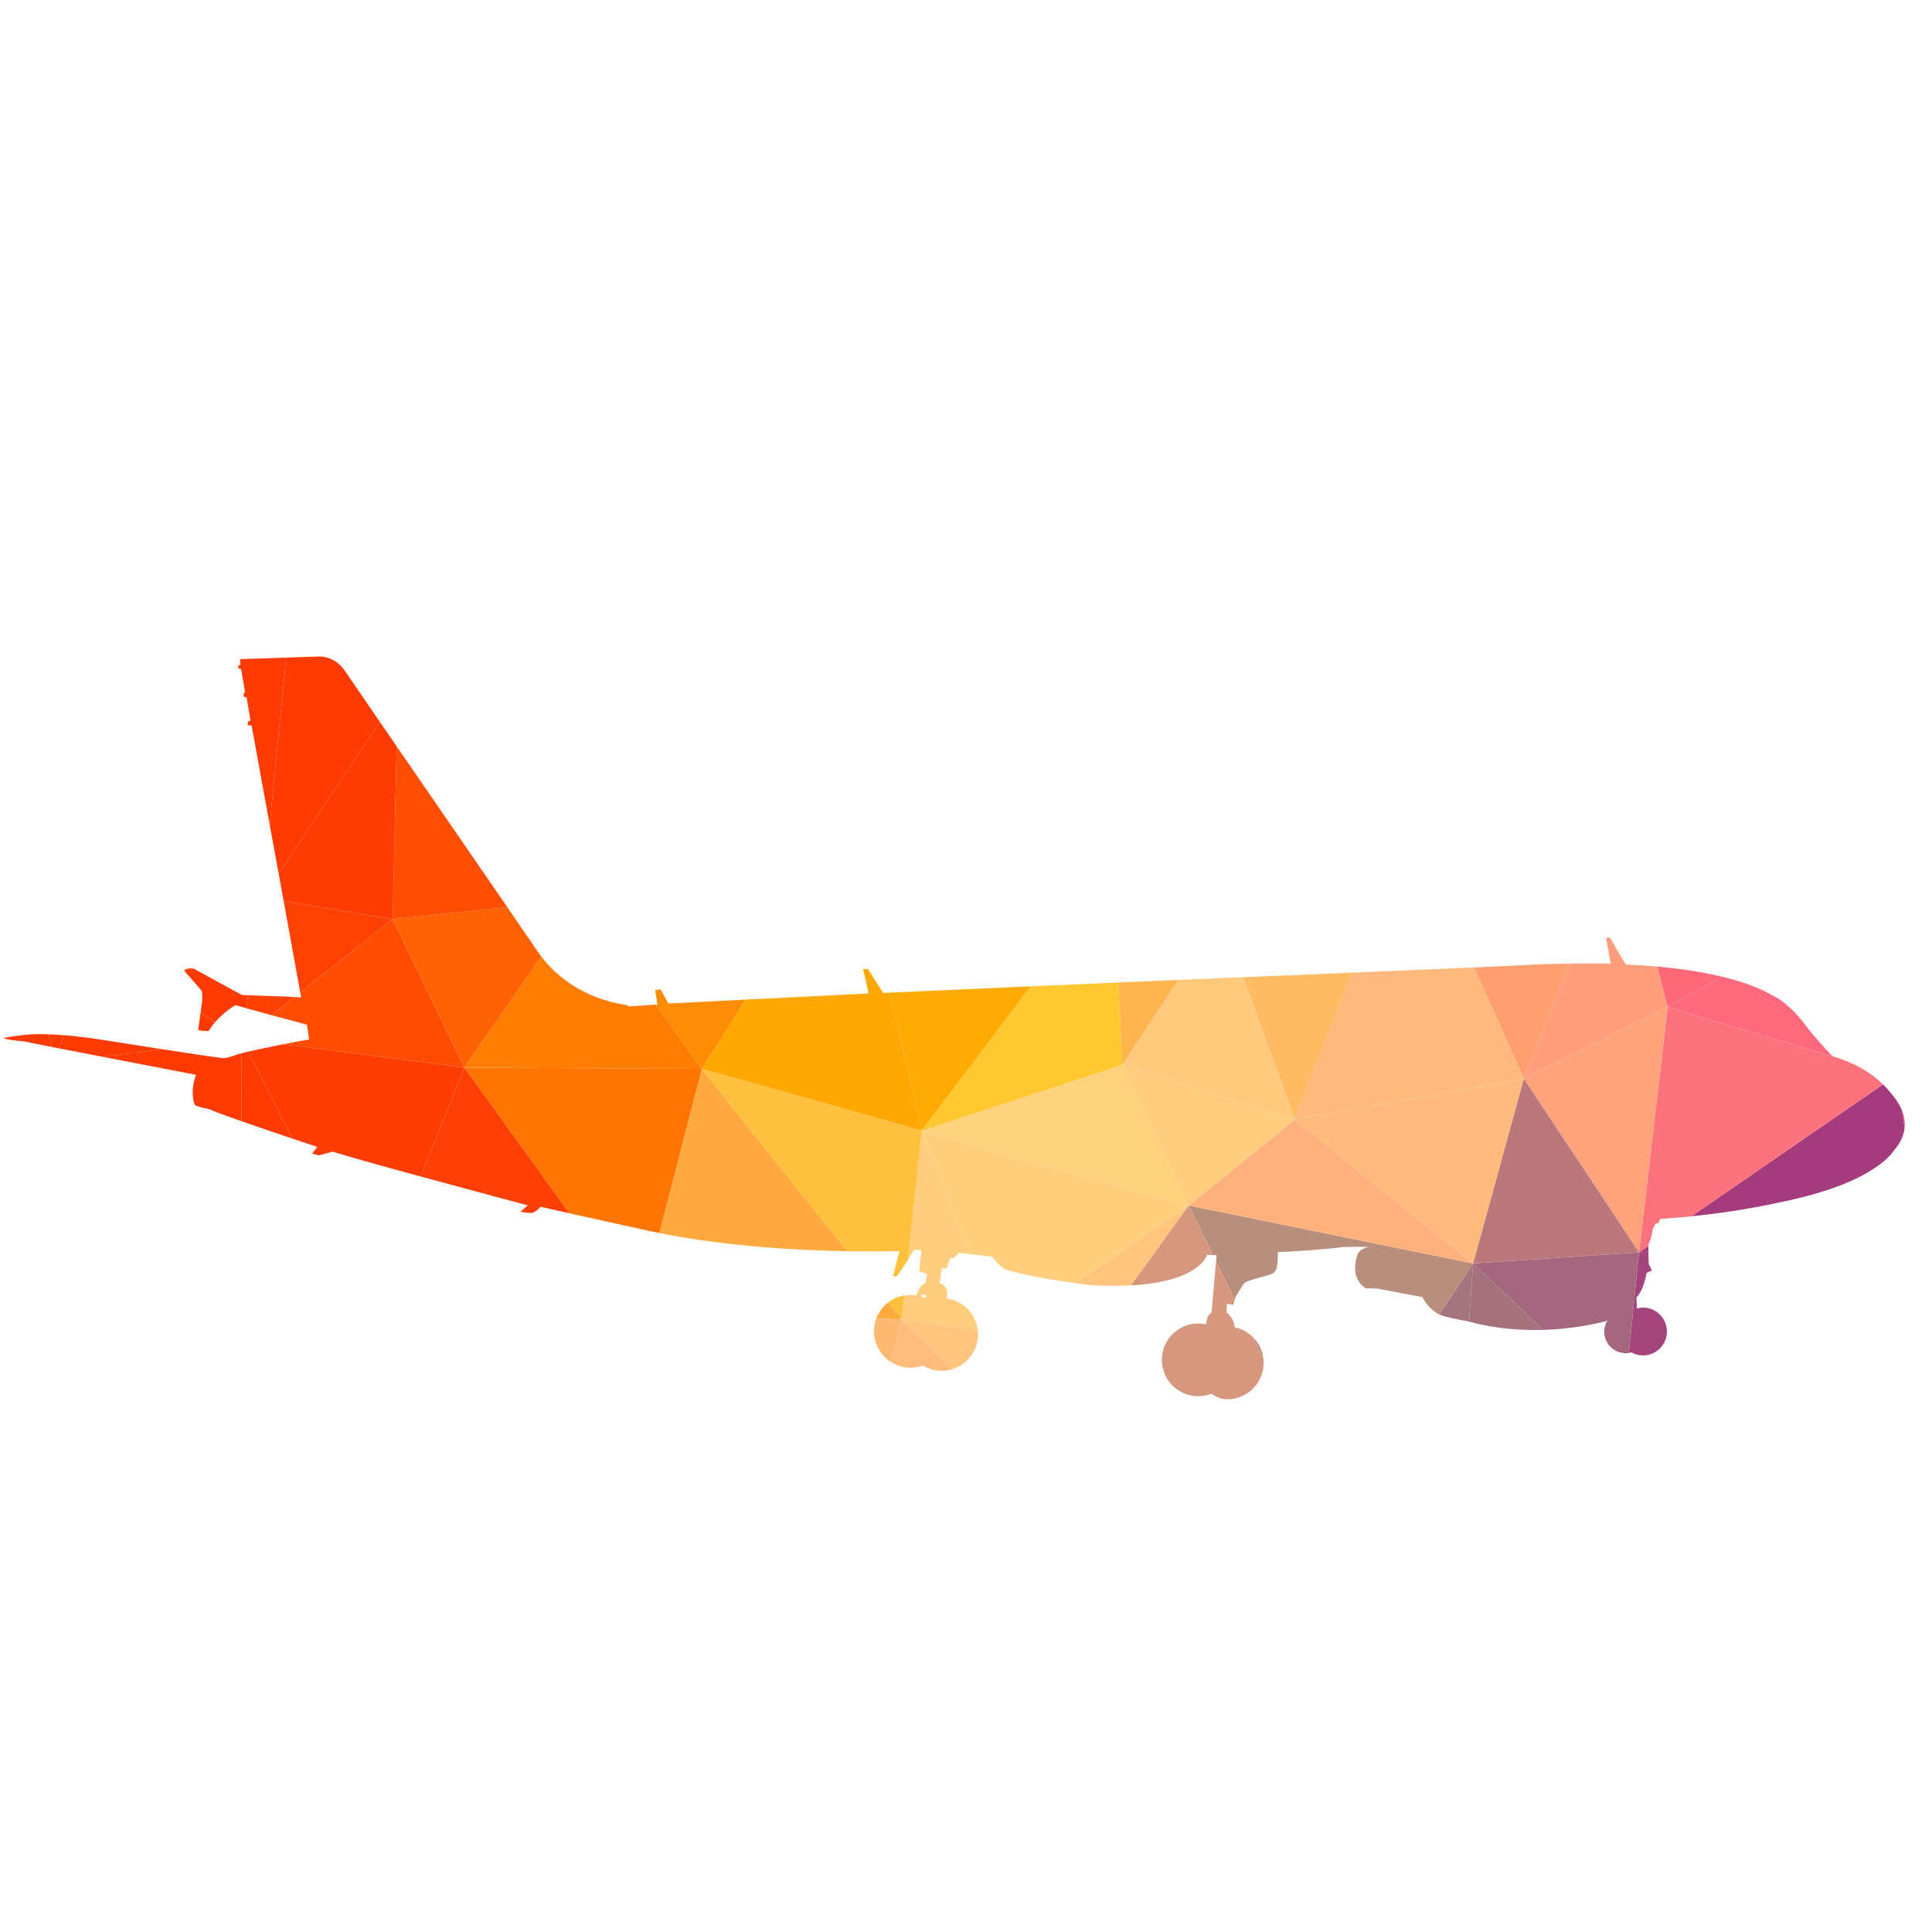 <?xml version="1.0" encoding="UTF-8" standalone="no"?>
<!-- Created with Inkscape (http://www.inkscape.org/) -->

<svg
   version="1.1"
   id="svg308"
   xml:space="preserve"
   width="800"
   height="800"
   viewBox="0 0 800 800"
   sodipodi:docname="airplane-outline-vector-publicdomainvectors.org.svg"
   inkscape:version="1.1.2 (b8e25be833, 2022-02-05)"
   xmlns:inkscape="http://www.inkscape.org/namespaces/inkscape"
   xmlns:sodipodi="http://sodipodi.sourceforge.net/DTD/sodipodi-0.dtd"
   xmlns="http://www.w3.org/2000/svg"
   xmlns:svg="http://www.w3.org/2000/svg"><defs
     id="defs312"><clipPath
       clipPathUnits="userSpaceOnUse"
       id="clipPath322"><path
         d="M 0,600 H 600 V 0 H 0 Z"
         id="path320" /></clipPath></defs><sodipodi:namedview
     id="namedview310"
     pagecolor="#ffffff"
     bordercolor="#666666"
     borderopacity="1.0"
     inkscape:pageshadow="2"
     inkscape:pageopacity="0.0"
     inkscape:pagecheckerboard="0"
     showgrid="false"
     inkscape:zoom="1.03875"
     inkscape:cx="400"
     inkscape:cy="400"
     inkscape:window-width="1920"
     inkscape:window-height="1018"
     inkscape:window-x="-8"
     inkscape:window-y="-8"
     inkscape:window-maximized="1"
     inkscape:current-layer="g314" /><g
     id="g314"
     inkscape:groupmode="layer"
     inkscape:label="airplane-outline-vector-publicdomainvectors.org"
     transform="matrix(1.333,0,0,-1.333,0,800)"><g
       id="g316"><g
         id="g318"
         clip-path="url(#clipPath322)"><path
           d="m 570.427,271.658 c -0.554,0.186 -0.936,0.32 -1.102,0.422 -1.084,0.67 -6.72,7.358 -7.581,8.411 -5.363,7.517 -9.975,9.911 -10.677,10.166 -4.38,2.7 -10.146,4.664 -16.105,6.092 l -16.931,-9.417 z"
           style="fill:#ff697d;fill-opacity:1;fill-rule:nonzero;stroke:none"
           id="path324" /><path
           d="m 590.735,255.413 0.906,-5.547 c 0.198,2.083 -0.252,3.976 -0.906,5.547"
           style="fill:#ff3e7d;fill-opacity:1;fill-rule:nonzero;stroke:none"
           id="path326" /><path
           d="m 557.388,227.643 c 25.408,5.873 30.596,14.636 31.074,15.307 2.079,2.414 2.974,4.767 3.179,6.916 l -0.906,5.547 c -0.985,2.374 -2.431,4.019 -2.797,4.487 -0.959,1.264 -1.972,2.393 -3.009,3.406 l -59.517,-40.984 c 13.438,1.366 23.809,3.449 31.976,5.321"
           style="fill:#a43b7d;fill-opacity:1;fill-rule:nonzero;stroke:none"
           id="path328" /><path
           d="m 512.062,211.378 c -0.007,0.669 -0.006,1.295 0.009,1.758 l -2.935,-2.022 z"
           style="fill:#a43b7d;fill-opacity:1;fill-rule:nonzero;stroke:none"
           id="path330" /><path
           d="m 505.972,179.862 c 0.282,0.047 0.559,0.111 0.832,0.185 1.062,-0.587 2.267,-0.949 3.566,-0.949 4.108,0 7.435,3.325 7.435,7.43 0,4.107 -3.327,7.434 -7.435,7.434 -0.666,0 -1.302,-0.116 -1.916,-0.281 0.004,0.541 -0.01,1.729 -0.147,3.446 2.442,2.347 3.177,7.629 3.177,7.629 l 1.66,0.733 -0.991,2.013 c 0,0 -0.074,2.084 -0.091,3.876 l -2.926,-0.264 z"
           style="fill:#a4447d;fill-opacity:1;fill-rule:nonzero;stroke:none"
           id="path332" /><path
           d="m 509.136,211.114 2.935,2.022 c 0.011,0.294 0.027,0.523 0.049,0.654 0.641,0.51 1.311,4.661 1.311,4.661 0,0 0,-0.159 0.764,1.516 1.654,0.288 1.055,0.972 1.566,1.547 3.383,0.225 6.595,0.499 9.651,0.808 l 59.517,40.984 c -5.594,5.457 -11.919,7.483 -14.502,8.352 l -52.396,15.674 z"
           style="fill:#fc727d;fill-opacity:1;fill-rule:nonzero;stroke:none"
           id="path334" /><path
           d="m 534.962,296.749 c -7.125,1.707 -14.525,2.647 -20.167,3.159 l 3.236,-12.576 z"
           style="fill:#ff6879;fill-opacity:1;fill-rule:nonzero;stroke:none"
           id="path336" /><path
           d="m 518.031,287.332 -44.678,-22.238 35.783,-53.98 z"
           style="fill:#ffa37d;fill-opacity:1;fill-rule:nonzero;stroke:none"
           id="path338" /><path
           d="m 518.031,287.332 -3.236,12.576 c -5.594,0.509 -9.458,0.598 -9.601,0.598 -0.406,0 -4.321,7.135 -4.896,8.056 -0.574,0.922 -1.363,0.024 -1.363,0.024 0,0 1.248,-6.723 1.439,-7.776 -2.985,0.048 -7.816,0.064 -12.902,0.002 l -14.119,-35.718 z"
           style="fill:#ff9d7d;fill-opacity:1;fill-rule:nonzero;stroke:none"
           id="path340" /><path
           d="m 487.472,300.812 c -4.973,-0.062 -10.19,-0.198 -14.166,-0.45 -1.868,-0.119 -7.659,-0.388 -15.451,-0.733 l 15.498,-34.535 z"
           style="fill:#ff9e6f;fill-opacity:1;fill-rule:nonzero;stroke:none"
           id="path342" /><path
           d="m 456.362,189.594 c 8.131,-2.209 16.094,-2.752 22.896,-2.559 l -21.675,20.643 z"
           style="fill:#a4717d;fill-opacity:1;fill-rule:nonzero;stroke:none"
           id="path344" /><path
           d="m 457.583,207.678 21.675,-20.643 c 11.525,0.328 19.713,2.766 19.713,2.766 l 0.334,0.14 c -0.609,-1.009 -0.979,-2.178 -0.979,-3.443 0,-3.709 3.006,-6.716 6.715,-6.716 0.318,0 0.628,0.031 0.931,0.08 l 3.164,31.252 z"
           style="fill:#a4677d;fill-opacity:1;fill-rule:nonzero;stroke:none"
           id="path346" /><path
           d="m 509.136,211.114 -35.783,53.98 -15.77,-57.416 z"
           style="fill:#ba787d;fill-opacity:1;fill-rule:nonzero;stroke:none"
           id="path348" /><path
           d="m 420.028,298.013 c -15.351,-0.644 -29.211,-1.215 -33.954,-1.41 l 16.115,-44.247 z"
           style="fill:#ffbc65;fill-opacity:1;fill-rule:nonzero;stroke:none"
           id="path350" /><path
           d="m 473.353,265.094 -71.164,-12.738 55.394,-44.678 z"
           style="fill:#ffba7d;fill-opacity:1;fill-rule:nonzero;stroke:none"
           id="path352" /><path
           d="m 473.353,265.094 -15.498,34.535 c -10.532,-0.465 -24.721,-1.067 -37.827,-1.616 l -17.839,-45.657 z"
           style="fill:#ffb97d;fill-opacity:1;fill-rule:nonzero;stroke:none"
           id="path354" /><path
           d="m 447.108,191.827 c 0.154,-0.077 0.291,-0.141 0.403,-0.19 2.555,-0.83 4.055,-1.116 8.268,-1.884 0.195,-0.055 0.389,-0.106 0.583,-0.159 l 1.221,18.084 z"
           style="fill:#a4757d;fill-opacity:1;fill-rule:nonzero;stroke:none"
           id="path356" /><path
           d="m 389.31,184.669 3.107,-6.35 c -0.335,2.455 -1.459,4.66 -3.107,6.35"
           style="fill:#b88e7d;fill-opacity:1;fill-rule:nonzero;stroke:none"
           id="path358" /><path
           d="m 369.236,225.671 7.53,-15.381 1.157,-0.075 c 0,0 -0.067,-0.743 -0.174,-1.933 l 5.814,-11.878 c 0.081,0.299 0.168,0.627 0.265,0.976 0.703,0.897 1.756,2.939 2.523,4.025 0.765,1.084 7.405,2.361 9.001,3.127 1.596,0.767 1.596,4.087 1.596,6.703 2.554,-0.062 16.791,0.958 19.984,1.534 1.978,0 5.075,0.192 8.138,0.032 -2.233,-0.608 -2.713,-1.31 -3.159,-1.884 -3.193,-8.171 2.425,-10.98 2.425,-10.98 0,0 3.001,-0.065 3.449,-0.065 0.446,-0.063 11.045,-2.107 14.11,-2.683 1.478,-3.127 3.967,-4.732 5.213,-5.362 l 10.475,15.851 z"
           style="fill:#b88e7d;fill-opacity:1;fill-rule:nonzero;stroke:none"
           id="path360" /><path
           d="m 457.583,207.678 -55.394,44.678 -32.953,-26.685 z"
           style="fill:#ffb17d;fill-opacity:1;fill-rule:nonzero;stroke:none"
           id="path362" /><path
           d="m 402.189,252.356 -16.115,44.247 c -1.122,-0.046 -1.735,-0.072 -1.735,-0.072 -1.806,-0.058 -8.734,-0.351 -18.299,-0.765 l -17.425,-26.427 z"
           style="fill:#ffca7d;fill-opacity:1;fill-rule:nonzero;stroke:none"
           id="path364" /><path
           d="m 351.277,200.863 c 21.694,1.174 23.708,9.543 23.708,9.543 l 1.781,-0.116 -7.53,15.381 z"
           style="fill:#d5977d;fill-opacity:1;fill-rule:nonzero;stroke:none"
           id="path366" /><path
           d="m 376.326,192.275 c -1.297,-0.418 -1.581,-2.435 -1.643,-3.517 -0.793,0.178 -1.616,0.277 -2.463,0.277 -6.241,0 -11.3,-5.06 -11.3,-11.301 0,-6.24 5.059,-11.299 11.3,-11.299 1.449,0 2.831,0.283 4.105,0.779 1.421,-1.026 3.034,-1.736 4.898,-1.736 6.241,0 11.299,5.058 11.299,11.298 0,0.524 -0.036,1.038 -0.105,1.543 l -3.107,6.35 c -1.555,1.592 -3.575,2.727 -5.841,3.184 0.053,2.746 -2.482,4.613 -2.482,4.613 0,0 0.159,2.33 0.159,2.587 0,0.255 1.693,-0.288 1.853,-0.288 0.121,0 0.301,0.658 0.564,1.639 l -5.814,11.878 c -0.361,-3.998 -1.176,-13.054 -1.423,-16.007"
           style="fill:#d5977d;fill-opacity:1;fill-rule:nonzero;stroke:none"
           id="path368" /><path
           d="m 333.878,201.568 c 3.051,-0.413 5.268,-0.652 5.803,-0.673 4.386,-0.224 8.226,-0.213 11.596,-0.032 l 17.959,24.808 z"
           style="fill:#ffc57d;fill-opacity:1;fill-rule:nonzero;stroke:none"
           id="path370" /><path
           d="m 402.189,252.356 -53.574,16.983 20.621,-43.668 z"
           style="fill:#ffcd7d;fill-opacity:1;fill-rule:nonzero;stroke:none"
           id="path372" /><path
           d="m 366.04,295.766 c -5.507,-0.239 -11.888,-0.517 -18.67,-0.815 l 1.245,-25.612 z"
           style="fill:#ffb44d;fill-opacity:1;fill-rule:nonzero;stroke:none"
           id="path374" /><path
           d="M 348.615,269.339 286.348,248.92 369.236,225.671 Z"
           style="fill:#ffd27d;fill-opacity:1;fill-rule:nonzero;stroke:none"
           id="path376" /><path
           d="m 286.348,248.92 14.86,-38.316 c 2.354,-0.266 5.348,-0.621 7.125,-0.899 2.81,-3.896 4.405,-4.023 5.236,-4.279 5.989,-1.705 14.606,-3.085 20.309,-3.858 l 35.358,24.103 z"
           style="fill:#ffcf7d;fill-opacity:1;fill-rule:nonzero;stroke:none"
           id="path378" /><path
           d="m 320.233,293.756 c -19.776,-0.874 -37.902,-1.682 -43.84,-1.945 l 9.955,-42.891 z"
           style="fill:#ffab03;fill-opacity:1;fill-rule:nonzero;stroke:none"
           id="path380" /><path
           d="m 348.615,269.339 -1.245,25.612 c -8.719,-0.383 -18.099,-0.796 -27.137,-1.195 L 286.348,248.92 Z"
           style="fill:#ffc730;fill-opacity:1;fill-rule:nonzero;stroke:none"
           id="path382" /><path
           d="m 287.511,196.853 c -0.463,0.213 -0.94,0.403 -1.436,0.552 l 0.199,0.616 1.405,-0.224 z m -5.444,12.028 c 1.03,1.637 1.878,3.025 1.878,3.025 l 2.267,-0.127 -0.703,-6.574 2.458,-0.736 c 0,0 -0.127,-0.925 -0.447,-2.937 -1.801,-0.613 -2.523,-2.561 -2.812,-3.813 -0.622,0.107 -1.259,0.174 -1.912,0.174 -0.655,0 -1.296,-0.059 -1.921,-0.166 l -0.795,-7.436 23.65,-3.423 c -0.559,5.146 -4.576,9.245 -9.677,9.948 0.972,4.27 -2.192,4.589 -2.192,4.589 l 0.702,4.852 c 0,0 1.182,-0.128 1.374,-0.128 0.191,0 1.181,3.064 1.212,3.225 0.033,0.159 1.054,-0.035 1.15,-0.035 0.096,0 1.436,1.663 1.436,1.663 0,0 1.516,-0.159 3.473,-0.378 l -14.86,38.316 z"
           style="fill:#ffcd7d;fill-opacity:1;fill-rule:nonzero;stroke:none"
           id="path384" /><path
           d="m 295.87,174.845 c 4.595,1.434 7.93,5.722 7.93,10.79 0,0.417 -0.026,0.828 -0.07,1.233 l -23.65,3.423 z"
           style="fill:#ffc47d;fill-opacity:1;fill-rule:nonzero;stroke:none"
           id="path386" /><path
           d="m 276.833,176.994 c 1.73,-1.077 3.773,-1.702 5.963,-1.702 1.355,0 2.647,0.252 3.851,0.689 1.709,-1.038 3.707,-1.647 5.853,-1.647 1.174,0 2.306,0.179 3.37,0.511 l -15.79,15.446 z"
           style="fill:#ffbc7d;fill-opacity:1;fill-rule:nonzero;stroke:none"
           id="path388" /><path
           d="m 286.348,248.92 -9.955,42.891 c -1.32,-0.06 -2.04,-0.091 -2.04,-0.091 l -4.765,7.445 -1.509,-0.048 c 0,0 0.671,-2.393 1.724,-7.566 -2.474,-0.107 -21.77,-1.083 -38.214,-1.918 l -13.574,-21.507 z"
           style="fill:#ffa803;fill-opacity:1;fill-rule:nonzero;stroke:none"
           id="path390" /><path
           d="m 275.896,195.539 c -1.649,-1.273 -2.936,-2.99 -3.681,-4.975 l 7.865,-0.273 z"
           style="fill:#ffaa3f;fill-opacity:1;fill-rule:nonzero;stroke:none"
           id="path392" /><path
           d="m 204.816,217.119 c 21.087,-4.225 43.602,-5.39 58.375,-5.647 l -45.176,56.654 z"
           style="fill:#ffaa3f;fill-opacity:1;fill-rule:nonzero;stroke:none"
           id="path394" /><path
           d="m 280.875,197.727 c -1.853,-0.318 -3.552,-1.085 -4.979,-2.188 l 4.184,-5.248 z"
           style="fill:#ffc03d;fill-opacity:1;fill-rule:nonzero;stroke:none"
           id="path396" /><path
           d="m 218.015,268.126 45.176,-56.654 c 8.869,-0.155 14.949,0.017 16.254,0.051 -0.257,-0.638 -2.044,-7.757 -2.044,-7.757 0,0 0.447,-0.191 1.118,-0.094 0.387,0.258 2.138,2.967 3.548,5.209 l 4.281,40.039 z"
           style="fill:#ffc03d;fill-opacity:1;fill-rule:nonzero;stroke:none"
           id="path398" /><path
           d="m 272.215,190.564 c -0.464,-1.235 -0.72,-2.574 -0.72,-3.971 0,-4.052 2.134,-7.604 5.338,-9.599 l 3.247,13.297 z"
           style="fill:#ffb972;fill-opacity:1;fill-rule:nonzero;stroke:none"
           id="path400" /><path
           d="m 231.589,289.633 c -12.838,-0.652 -23.938,-1.217 -23.938,-1.217 l -2.466,4.429 -1.651,-0.286 0.67,-4.455 -0.46,-0.03 14.271,-19.948 z"
           style="fill:#ff8c03;fill-opacity:1;fill-rule:nonzero;stroke:none"
           id="path402" /><path
           d="m 144.224,268.53 32.642,-45.262 c 6.861,-1.538 16.049,-3.584 21.529,-4.752 2.119,-0.499 4.262,-0.964 6.421,-1.397 l 13.199,51.007 z"
           style="fill:#ff7503;fill-opacity:1;fill-rule:nonzero;stroke:none"
           id="path404" /><path
           d="m 218.015,268.126 -14.271,19.948 -8.414,-0.545 -0.448,0.383 c -16.664,2.407 -24.596,12.352 -26.738,15.095 l -23.92,-34.477 z"
           style="fill:#ff7d03;fill-opacity:1;fill-rule:nonzero;stroke:none"
           id="path406" /><path
           d="m 130.669,234.691 c 16.102,-4.388 33.281,-8.962 33.281,-8.962 l -2.297,-1.979 c 0,0 1.34,-0.383 2.841,-0.352 1.532,-0.416 3.414,1.884 3.414,1.884 0,0 3.829,-0.865 8.958,-2.014 l -32.642,45.262 z"
           style="fill:#ff3f03;fill-opacity:1;fill-rule:nonzero;stroke:none"
           id="path408" /><path
           d="m 144.224,268.53 23.92,34.477 c -0.132,0.167 -0.243,0.309 -0.331,0.42 -1.683,2.483 -5.4,7.903 -10.205,14.895 l -35.623,-3.698 z"
           style="fill:#ff6203;fill-opacity:1;fill-rule:nonzero;stroke:none"
           id="path410" /><path
           d="m 157.608,318.322 c -9.622,14.004 -23.609,34.313 -34.379,49.97 l -1.244,-53.668 z"
           style="fill:#ff4e03;fill-opacity:1;fill-rule:nonzero;stroke:none"
           id="path412" /><path
           d="m 123.229,368.292 c -1.86,2.705 -3.624,5.271 -5.252,7.641 L 86.554,328.799 c 0.531,-2.904 1.057,-5.784 1.569,-8.587 l 33.862,-5.588 z"
           style="fill:#ff3c03;fill-opacity:1;fill-rule:nonzero;stroke:none"
           id="path414" /><path
           d="M 121.985,314.624 93.273,291.853 c 0.157,-0.88 0.251,-1.43 0.275,-1.594 -0.394,0.054 -1.125,0.11 -2.074,0.167 l -7.102,-5.632 c 5.524,-1.497 10.98,-2.947 10.98,-2.947 0,0 0.477,-3.223 0.669,-4.628 -1.554,-0.207 -4.653,-0.777 -8.058,-1.45 l 56.261,-7.239 z"
           style="fill:#ff4c03;fill-opacity:1;fill-rule:nonzero;stroke:none"
           id="path416" /><path
           d="m 98.544,243.892 -1.565,-2.108 2.043,-0.541 c 0,0 2.522,0.702 4.436,1.181 2.21,-0.85 14.368,-4.233 27.211,-7.733 l 13.555,33.839 -56.261,7.239 c -3.82,-0.755 -8.026,-1.642 -10.874,-2.296 l 13.704,-27 c 4.504,-1.51 7.751,-2.581 7.751,-2.581"
           style="fill:#ff3d03;fill-opacity:1;fill-rule:nonzero;stroke:none"
           id="path418" /><path
           d="m 90.793,246.473 -13.704,27 c -0.789,-0.182 -1.473,-0.346 -2.017,-0.484 l -0.047,-21.131 c 5.144,-1.803 11.124,-3.828 15.768,-5.385"
           style="fill:#ff3b03;fill-opacity:1;fill-rule:nonzero;stroke:none"
           id="path420" /><path
           d="m 88.123,320.212 c 2.369,-12.972 4.424,-24.259 5.15,-28.359 l 28.712,22.771 z"
           style="fill:#ff4203;fill-opacity:1;fill-rule:nonzero;stroke:none"
           id="path422" /><path
           d="m 77.083,290.995 -0.595,-4.036 c 2.149,-0.605 5.025,-1.391 7.884,-2.165 l 7.102,5.632 c -3.756,0.222 -10.952,0.45 -14.391,0.569"
           style="fill:#ff4203;fill-opacity:1;fill-rule:nonzero;stroke:none"
           id="path424" /><path
           d="m 107.528,391.195 c -2.777,4.358 -6.367,4.981 -8.187,5.029 -1.658,-0.058 -5.916,-0.201 -10.442,-0.353 l -5.116,-51.924 c 0.901,-4.922 1.843,-10.07 2.771,-15.148 l 31.423,47.134 c -5.66,8.234 -9.689,14.112 -10.449,15.262"
           style="fill:#ff3b03;fill-opacity:1;fill-rule:nonzero;stroke:none"
           id="path426" /><path
           d="m 60.891,266.271 c -1.82,-5.077 -0.718,-8.622 -0.384,-9.338 1.006,-0.622 3.066,-1.053 4.358,-1.293 1.734,-0.771 5.62,-2.19 10.16,-3.782 l 0.047,21.131 c -0.595,-0.151 -1.022,-0.271 -1.227,-0.351 -1.677,-0.648 -3.649,-1.197 -4.48,-1.197 -3.518,0.407 -11.036,1.547 -18.999,2.788 l -18.394,-2.38 c 13.13,-2.531 27,-5.185 28.919,-5.578"
           style="fill:#ff3b03;fill-opacity:1;fill-rule:nonzero;stroke:none"
           id="path428" /><path
           d="m 74.602,395.394 0.095,-1.756 -0.702,-0.256 v -0.798 l 0.894,-0.256 1.245,-7.182 -0.495,-0.511 0.112,-0.924 0.861,-0.192 1.205,-7.239 -0.813,-0.289 -0.025,-1.123 c 0,0 1.182,0.063 1.199,-0.207 0.006,-0.112 2.572,-14.131 5.605,-30.714 l 5.116,51.924 c -6.843,-0.229 -14.297,-0.477 -14.297,-0.477"
           style="fill:#ff3b03;fill-opacity:1;fill-rule:nonzero;stroke:none"
           id="path430" /><path
           d="m 75.176,291.073 c -0.735,0.32 -13.983,7.628 -14.812,8.075 -0.83,0.449 -2.904,0.066 -3.128,-0.509 0.288,-0.449 5.363,-6.098 5.458,-6.353 0.097,-0.256 0.16,-1.629 0.16,-2.747 -0.079,-0.599 -0.308,-2.272 -0.553,-4.044 l 4.535,-2.863 c 2.276,2.605 5.157,4.744 6.408,5.28 0.505,-0.172 1.683,-0.515 3.244,-0.953 l 0.595,4.036 c -1.086,0.038 -1.798,0.066 -1.907,0.078"
           style="fill:#ff3b03;fill-opacity:1;fill-rule:nonzero;stroke:none"
           id="path432" /><path
           d="m 31.972,271.849 18.394,2.38 c -7.06,1.098 -14.471,2.275 -19.753,3.085 -4.185,0.642 -7.883,1.045 -11.024,1.285 l -1.113,-4.14 c 3.985,-0.775 8.691,-1.685 13.496,-2.61"
           style="fill:#ff3b03;fill-opacity:1;fill-rule:nonzero;stroke:none"
           id="path434" /><path
           d="m 61.561,280.156 c 0,0 2.108,-0.336 3.256,-0.288 0.545,0.945 1.247,1.882 2.019,2.764 l -4.535,2.863 c -0.355,-2.567 -0.74,-5.339 -0.74,-5.339"
           style="fill:#ff3b03;fill-opacity:1;fill-rule:nonzero;stroke:none"
           id="path436" /><path
           d="m 18.476,274.459 1.113,4.14 c -1.629,0.124 -3.109,0.205 -4.429,0.252 l 0.927,-3.925 c 0.762,-0.15 1.559,-0.305 2.389,-0.467"
           style="fill:#ff3b03;fill-opacity:1;fill-rule:nonzero;stroke:none"
           id="path438" /><path
           d="m 16.087,274.926 -0.927,3.925 c -2.969,0.105 -5.134,0.043 -6.381,-0.068 -2.873,-0.256 -8.173,-0.958 -7.534,-1.212 0.639,-0.257 4.405,-0.83 6.193,-0.895 0.198,-0.082 3.62,-0.768 8.649,-1.75"
           style="fill:#ff3b03;fill-opacity:1;fill-rule:nonzero;stroke:none"
           id="path440" /></g></g></g></svg>
